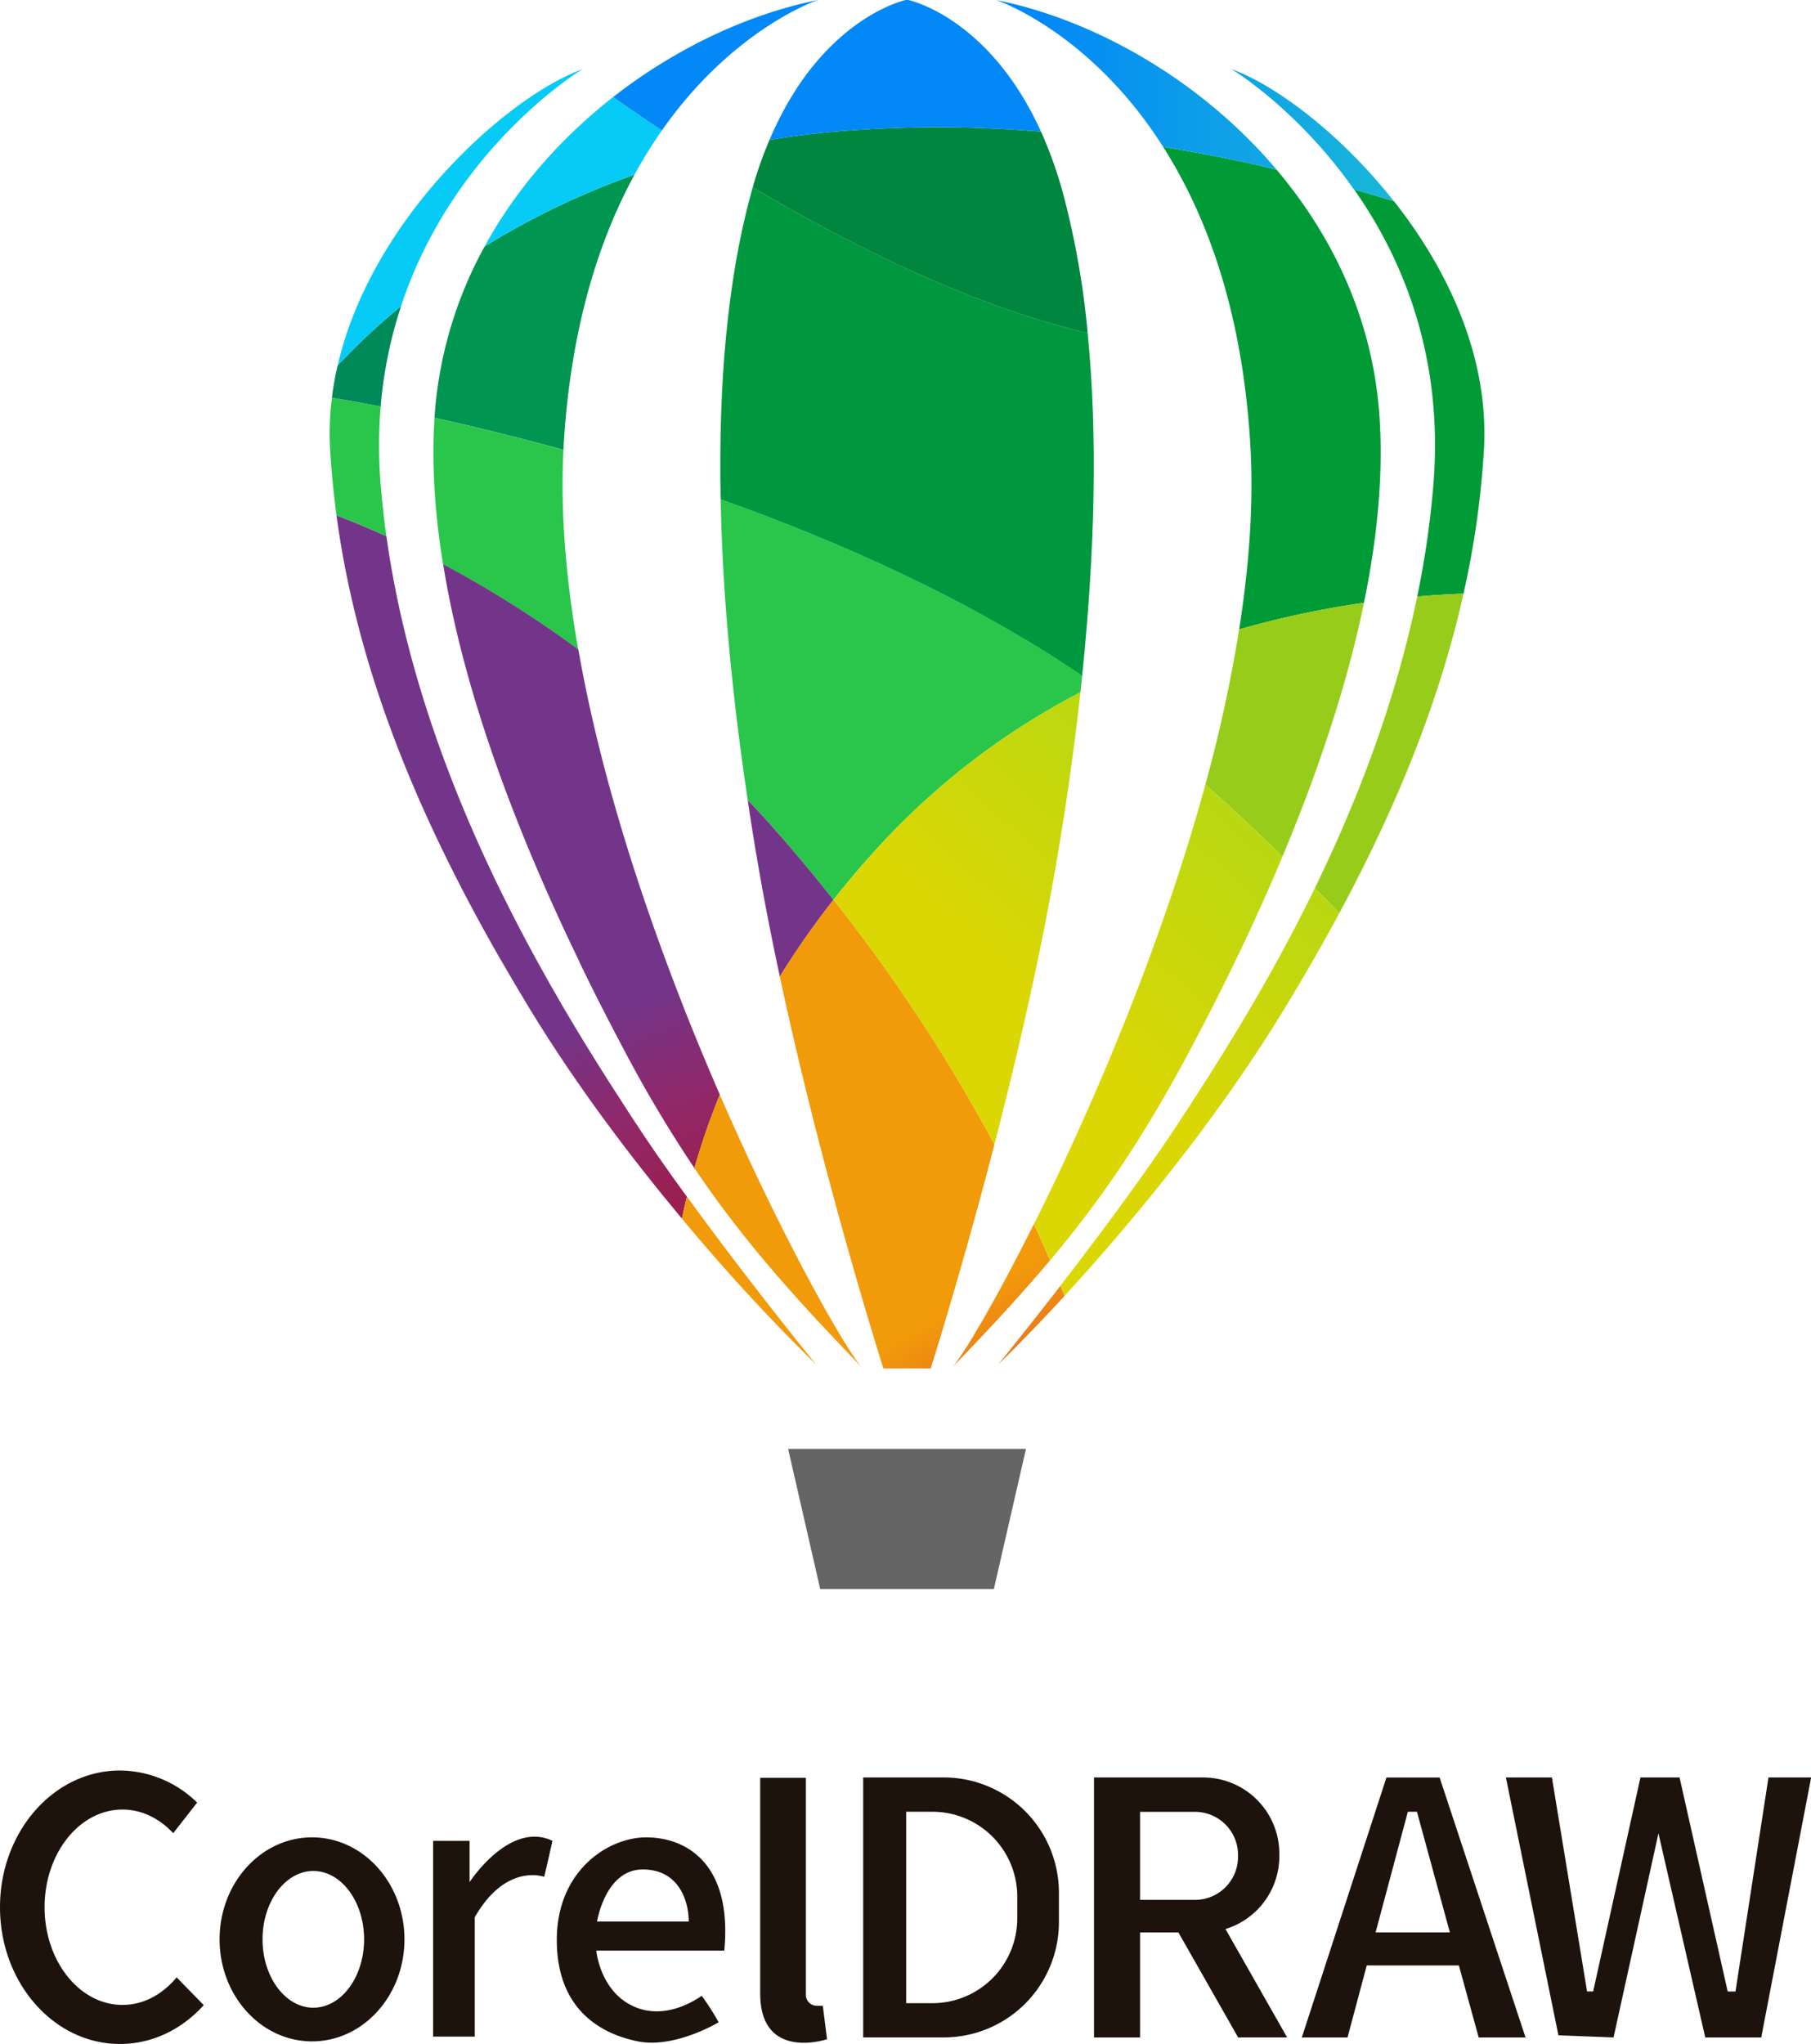 <svg id="Layer_1" data-name="Layer 1" xmlns="http://www.w3.org/2000/svg" xmlns:xlink="http://www.w3.org/1999/xlink" width="634.04" height="715.44" viewBox="0 0 634.04 715.44"><defs><style>.cls-1{fill:#2ac64b;}.cls-2{fill:#008a5a;}.cls-3{fill:#009550;}.cls-4{fill:#00983e;}.cls-5{fill:#009a37;}.cls-6{fill:#00863f;}.cls-7{fill:#06cbf6;}.cls-8{fill:url(#linear-gradient);}.cls-9{fill:#666565;}.cls-10{fill:#1e120d;}.cls-11{fill:url(#linear-gradient-2);}.cls-12{fill:url(#linear-gradient-3);}.cls-13{fill:url(#linear-gradient-4);}.cls-14{fill:#97cc1a;}.cls-15{fill:url(#linear-gradient-5);}.cls-16{fill:url(#linear-gradient-6);}.cls-17{fill:url(#linear-gradient-7);}.cls-18{fill:url(#linear-gradient-8);}.cls-19{fill:url(#linear-gradient-9);}.cls-20{fill:url(#linear-gradient-10);}</style><linearGradient id="linear-gradient" x1="-44443.81" y1="23585.61" x2="-43475.19" y2="23556.25" gradientTransform="matrix(0.25, 0, 0, -0.25, 11529.14, 6013.86)" gradientUnits="userSpaceOnUse"><stop offset="0" stop-color="#0288f7"/><stop offset="1" stop-color="#2ee2bd"/></linearGradient><linearGradient id="linear-gradient-2" x1="-44369.68" y1="22157.86" x2="-44607.95" y2="22747.06" gradientTransform="matrix(0.25, 0, 0, -0.25, 11529.14, 6013.86)" gradientUnits="userSpaceOnUse"><stop offset="0" stop-color="#cb1918"/><stop offset="0.39" stop-color="#a2183d"/><stop offset="0.75" stop-color="#902869"/><stop offset="1" stop-color="#73358a"/></linearGradient><linearGradient id="linear-gradient-3" x1="-44490.07" y1="22109.17" x2="-44728.34" y2="22698.38" xlink:href="#linear-gradient-2"/><linearGradient id="linear-gradient-4" x1="-44159.28" y1="22242.94" x2="-44397.55" y2="22832.15" xlink:href="#linear-gradient-2"/><linearGradient id="linear-gradient-5" x1="-43669.63" y1="22576.45" x2="-44015.39" y2="22198.77" gradientTransform="matrix(0.25, 0, 0, -0.25, 11529.14, 6013.86)" gradientUnits="userSpaceOnUse"><stop offset="0" stop-color="#add816"/><stop offset="1" stop-color="#dbd704"/></linearGradient><linearGradient id="linear-gradient-6" x1="-43931.1" y1="21850.8" x2="-44225.43" y2="22347.15" gradientTransform="matrix(0.25, 0, 0, -0.25, 11529.14, 6013.86)" gradientUnits="userSpaceOnUse"><stop offset="0" stop-color="#e1282b"/><stop offset="0.39" stop-color="#e3402a"/><stop offset="0.7" stop-color="#e76226"/><stop offset="1" stop-color="#f19a0a"/></linearGradient><linearGradient id="linear-gradient-7" x1="-43912.29" y1="21861.95" x2="-44206.62" y2="22358.31" xlink:href="#linear-gradient-6"/><linearGradient id="linear-gradient-8" x1="-43962.33" y1="21832.28" x2="-44256.66" y2="22328.63" xlink:href="#linear-gradient-6"/><linearGradient id="linear-gradient-9" x1="-44124.57" y1="21736.07" x2="-44418.9" y2="22232.43" xlink:href="#linear-gradient-6"/><linearGradient id="linear-gradient-10" x1="-44178.97" y1="21703.81" x2="-44473.3" y2="22200.17" xlink:href="#linear-gradient-6"/></defs><title>coreldraw-logo</title><path class="cls-1" d="M193.26,205c-6.8-3.08-12.68-5.48-17.47-7.28-1-7.55-1.74-15.11-2.21-22.7a101.45,101.45,0,0,1,.61-18.48c4.07.67,9.86,1.68,17.06,3.08a165.43,165.43,0,0,0,0,27.18Q192,195.94,193.26,205Zm67.17,39.66a394.81,394.81,0,0,0-47.33-29.86c-2.84-17.47-4.06-34.77-3-51.24,13,2.86,28.28,6.55,45.15,11.24-1.13,22,.95,45.72,5.17,69.86Zm176.41,9.19c-.17,1.91-.39,3.83-.6,5.76a254.5,254.5,0,0,0-67.81,51c-6.8,7.21-13,14.43-18.65,21.63q-9.51-12-20.32-24.35c-3.23-3.65-6.45-7.2-9.71-10.65-5.4-36.13-8.84-71.79-9.46-105.2,41.77,14.83,86.87,34.95,126.55,61.77Z" transform="translate(-57.98 -17.28)"/><path class="cls-2" d="M198.39,124.48a152.55,152.55,0,0,0-7.14,35.11c-7.2-1.4-13-2.41-17.06-3.08a102,102,0,0,1,2-11.3A227.92,227.92,0,0,1,198.39,124.48Z" transform="translate(-57.98 -17.28)"/><path class="cls-3" d="M280.12,78.43c-12.35,22.66-22.25,53.19-24.75,93.94l-.12,2.39c-16.86-4.68-32.17-8.37-45.13-11.23,0-.55.06-1.08.09-1.63a143.43,143.43,0,0,1,17.45-58.36A272.79,272.79,0,0,1,280.12,78.43Z" transform="translate(-57.98 -17.28)"/><path class="cls-4" d="M436.84,253.82c-39.69-26.82-84.78-46.94-126.56-61.77-.8-39.8,2.3-76.4,10.54-106.71.22-.83.44-1.66.69-2.47,33.13,19.58,76.29,41.4,117.27,51,3.57,36.13,2.5,77.19-1.94,120Z" transform="translate(-57.98 -17.28)"/><path class="cls-5" d="M577.5,175a315.46,315.46,0,0,1-7.14,50.08c-4.73.18-10.17.49-16.21,1a318.55,318.55,0,0,0,5.68-39.31c3.59-45-10.94-79.24-27.75-103.16q7.39,2.1,13.95,4.12C564.92,111.67,579.49,142.43,577.5,175Zm-42,53.27a330.59,330.59,0,0,0-43.7,9.31c3.59-22.58,5.15-44.63,3.89-65.2-2.86-46.92-15.56-80.27-30.5-103.7,14.05,2.31,27.38,5,39.67,7.93,19.62,23.17,33.5,52.07,36,85.31C542.44,183.08,540.17,205.66,535.51,228.26Z" transform="translate(-57.98 -17.28)"/><path class="cls-6" d="M438.78,133.87c-41-9.6-84.15-31.42-117.27-51a137.1,137.1,0,0,1,5.86-16.59q9.11-1.56,18.75-2.54a418.13,418.13,0,0,1,76.33-.37,146.56,146.56,0,0,1,7.81,22A295,295,0,0,1,438.78,133.87Z" transform="translate(-57.98 -17.28)"/><path class="cls-7" d="M261.86,41.52c-1.36.84-45.38,27.94-63.47,82.95a227.82,227.82,0,0,0-22.19,20.74C188.16,93.31,235.94,50.92,261.86,41.52Zm27.86,21.41a158.53,158.53,0,0,0-9.6,15.5,273.07,273.07,0,0,0-52.46,25.11c11.28-20.69,27.13-38.32,45-52.3,4.24,3,10,7,17.06,11.69Z" transform="translate(-57.98 -17.28)"/><path class="cls-8" d="M546,87.74q-6.56-2-14-4.12C512.22,55.34,489.17,41.5,489.17,41.5,504.47,47,527.37,64.07,546,87.74ZM504.87,76.6c-12.29-2.88-25.62-5.62-39.67-7.93C440,29.07,408.31,17.83,406.77,17.3,440.73,24.1,478.14,45,504.87,76.6ZM422.45,63.37a417.24,417.24,0,0,0-76.33.37q-9.66,1-18.75,2.54c18.17-42.87,47.75-49,47.75-49H376S404.19,23.12,422.45,63.37ZM344.31,17.3c-1.46.51-30.11,10.67-54.6,45.63-7-4.65-12.81-8.66-17.06-11.69C295,33.8,320.49,22.07,344.31,17.3Z" transform="translate(-57.98 -17.28)"/><path class="cls-9" d="M375.54,573.49h30.4l11.24-49.07H333.9l11.24,49.07Z" transform="translate(-57.98 -17.28)"/><path class="cls-10" d="M603.59,729.68l19.3.76L638.61,659,655,730.44h19.6l17.47-91H677.13l-11.55,74.91h-2.73L646,639.43H632.31l-16.56,74.91h-2.13l-12.31-74.91H585.2Zm-38-36-11.53-42.24h-3.19l-11.29,42.24Zm3.15,11.55H536.49l-6.74,25.22h-16l29.63-91H562l30.08,91h-16.4ZM457.12,682.28h19.3a15.05,15.05,0,0,0,15-15v-.75a15.05,15.05,0,0,0-15-15.05h-19.3Zm34.34,48.16-20.92-36.77H457.12v36.77H441v-91h38.21a26.67,26.67,0,0,1,26.67,26.66V667a26.67,26.67,0,0,1-18.85,25.49l21.58,37.94Zm-77.33-49.31v7.61a29.7,29.7,0,0,1-29.7,29.7h-9.2v-67h9.2A29.7,29.7,0,0,1,414.13,681.13Zm-25.76-41.7H360.18v91h28.19a40.34,40.34,0,0,0,40.34-40.34V679.77A40.34,40.34,0,0,0,388.37,639.43Zm-42.32,79.92h-2.13a3.8,3.8,0,0,1-3.79-3.8v-76h-16v75.51c0,23.86,23.4,16,23.4,16Zm-46.94-29.48H267s2.89-18.23,16-18.23S299.11,683.34,299.11,689.87Zm-46.19,6.46c0,24.39,15.49,32.9,28.41,35.48s28.26-6.69,28.26-6.69a93.88,93.88,0,0,0-5.93-9.26c-1.82,1.21-12.92,9-24.31,3.49s-12.61-19.3-12.61-19.3h44.82c2.89-30.53-13.37-39.65-27.35-39.65-13.22,0-31.29,11.55-31.29,35.93Zm-4.41-22.11s1.21-5,2.88-12.61c-15-7.14-29,14.44-29,14.44V661.61H209.61v68.53H224.2V688.36c10.94-19.15,24.31-14.14,24.31-14.14ZM185.45,696.1c0,13.22-8,23.93-17.77,23.93S149.9,709.32,149.9,696.1s8-23.93,17.78-23.93S185.45,682.89,185.45,696.1Zm-18.23-35.7c-17.88,0-32.36,16-32.36,35.7s14.48,35.71,32.36,35.71,32.36-16,32.36-35.71S185.09,660.4,167.22,660.4Zm-37.91,58.72c-7.57,8.41-17.91,13.6-29.33,13.6-23.2,0-42-21.43-42-47.86S76.78,637,100,637A38.94,38.94,0,0,1,127,648.24l-8.38,10.7c-4.78-5.14-11-8.27-17.75-8.27-15.07,0-27.28,15.31-27.28,34.19s12.21,34.19,27.28,34.19c7.37,0,14-3.68,18.95-9.64Z" transform="translate(-57.98 -17.28)"/><path class="cls-11" d="M260.73,353.81c5.84,12.09,11.42,22.89,16.22,31.89a447.15,447.15,0,0,0,24.15,40.45A251.56,251.56,0,0,1,310,400.43c-6.27-14.38-12.56-29.82-18.53-45.91-13-34.95-24.56-73-31-109.89a393.75,393.75,0,0,0-47.34-29.86c8,49.71,29.16,100.88,47.64,139Z" transform="translate(-57.98 -17.28)"/><path class="cls-12" d="M233.26,353.18q5,8.67,10.33,17.47c16.69,27.37,36,52.64,53.13,73.17.5-2.49,1.09-5.05,1.75-7.66-7-9.54-13.72-19.24-19.55-28.23-8.35-12.86-20.44-31.5-33-54.44C224.3,314.13,201.25,262.12,193.26,205c-6.8-3.08-12.68-5.47-17.47-7.28,6.9,51.25,26.49,101.53,57.47,155.49Z" transform="translate(-57.98 -17.28)"/><path class="cls-13" d="M322.77,316.32c2.16,12.94,4.7,26.09,7.44,39.07.26,1.24.53,2.48.79,3.71a290.81,290.81,0,0,1,18.78-26.85q-9.84-12.44-20.32-24.35-4.83-5.47-9.71-10.64,1.41,9.53,3,19.06Z" transform="translate(-57.98 -17.28)"/><path class="cls-14" d="M554.15,226.09c-7.73,37.55-21.36,72.33-35.84,102.07,2.93,2.94,5.79,5.87,8.55,8.77,20.65-38.37,35.31-75.08,43.5-111.86C565.63,225.26,560.19,225.56,554.15,226.09Zm-62.34,11.48A507.94,507.94,0,0,1,480,291.85c8.53,7.7,17.87,16.32,27,25.17,11.48-27.4,22.2-58.11,28.52-88.76a330.59,330.59,0,0,0-43.7,9.31Z" transform="translate(-57.98 -17.28)"/><path class="cls-15" d="M368.43,310.62c-6.8,7.2-13,14.43-18.65,21.63a580.18,580.18,0,0,1,56.34,85.66c4.83-18.66,9.84-39.31,14.32-60.47,2.9-13.65,5.58-27.49,7.87-41.12,3.21-19,5.89-38,7.93-56.74A254.44,254.44,0,0,0,368.43,310.62Zm149.88,17.54c-.55,1.14-1.11,2.27-1.66,3.39-16.39,33.07-33.61,59.62-44.5,76.38-12.56,19.34-29.47,42-42.88,59.34.48,1.28,1,2.48,1.4,3.61,20.76-22.62,51.72-59.07,76.82-100.23q9.43-15.5,17.68-30.58l1.69-3.14c-2.76-2.9-5.62-5.83-8.55-8.77ZM480,291.85l-.65,2.37C463.39,351.68,439.15,407.35,420,445.71c2.09,4.56,4,8.81,5.65,12.7,17.71-21.08,32.31-42.42,48.5-72.71,8.9-16.67,20.43-39.39,31.43-65.25L507,317c-9.17-8.85-18.51-17.47-27-25.17Z" transform="translate(-57.98 -17.28)"/><path class="cls-16" d="M391.53,495.71c13-13.41,24-25.32,34.09-37.3-1.67-3.89-3.56-8.14-5.65-12.7C406.39,472.89,395.31,491.39,391.53,495.71Z" transform="translate(-57.98 -17.28)"/><path class="cls-17" d="M407.42,494.92c.69-.67,9.86-9.49,23.25-24-.45-1.13-.92-2.33-1.4-3.61C417.28,482.8,408.13,494.07,407.42,494.92Z" transform="translate(-57.98 -17.28)"/><path class="cls-18" d="M331,359.1c15.3,71.55,36.27,137.18,36.27,137.18h16.54s10.64-33.33,22.31-78.37a580.18,580.18,0,0,0-56.34-85.66A290.81,290.81,0,0,0,331,359.1Z" transform="translate(-57.98 -17.28)"/><path class="cls-19" d="M301.1,426.15c16.72,24.83,34.34,44.57,58.45,69.56-5.62-6.42-27.37-44.22-49.57-95.28a251.56,251.56,0,0,0-8.88,25.72Z" transform="translate(-57.98 -17.28)"/><path class="cls-20" d="M296.72,443.82a682,682,0,0,0,47,51.1c-1.12-1.37-23.89-29.37-45.21-58.76-.66,2.61-1.25,5.17-1.75,7.66Z" transform="translate(-57.98 -17.28)"/></svg>